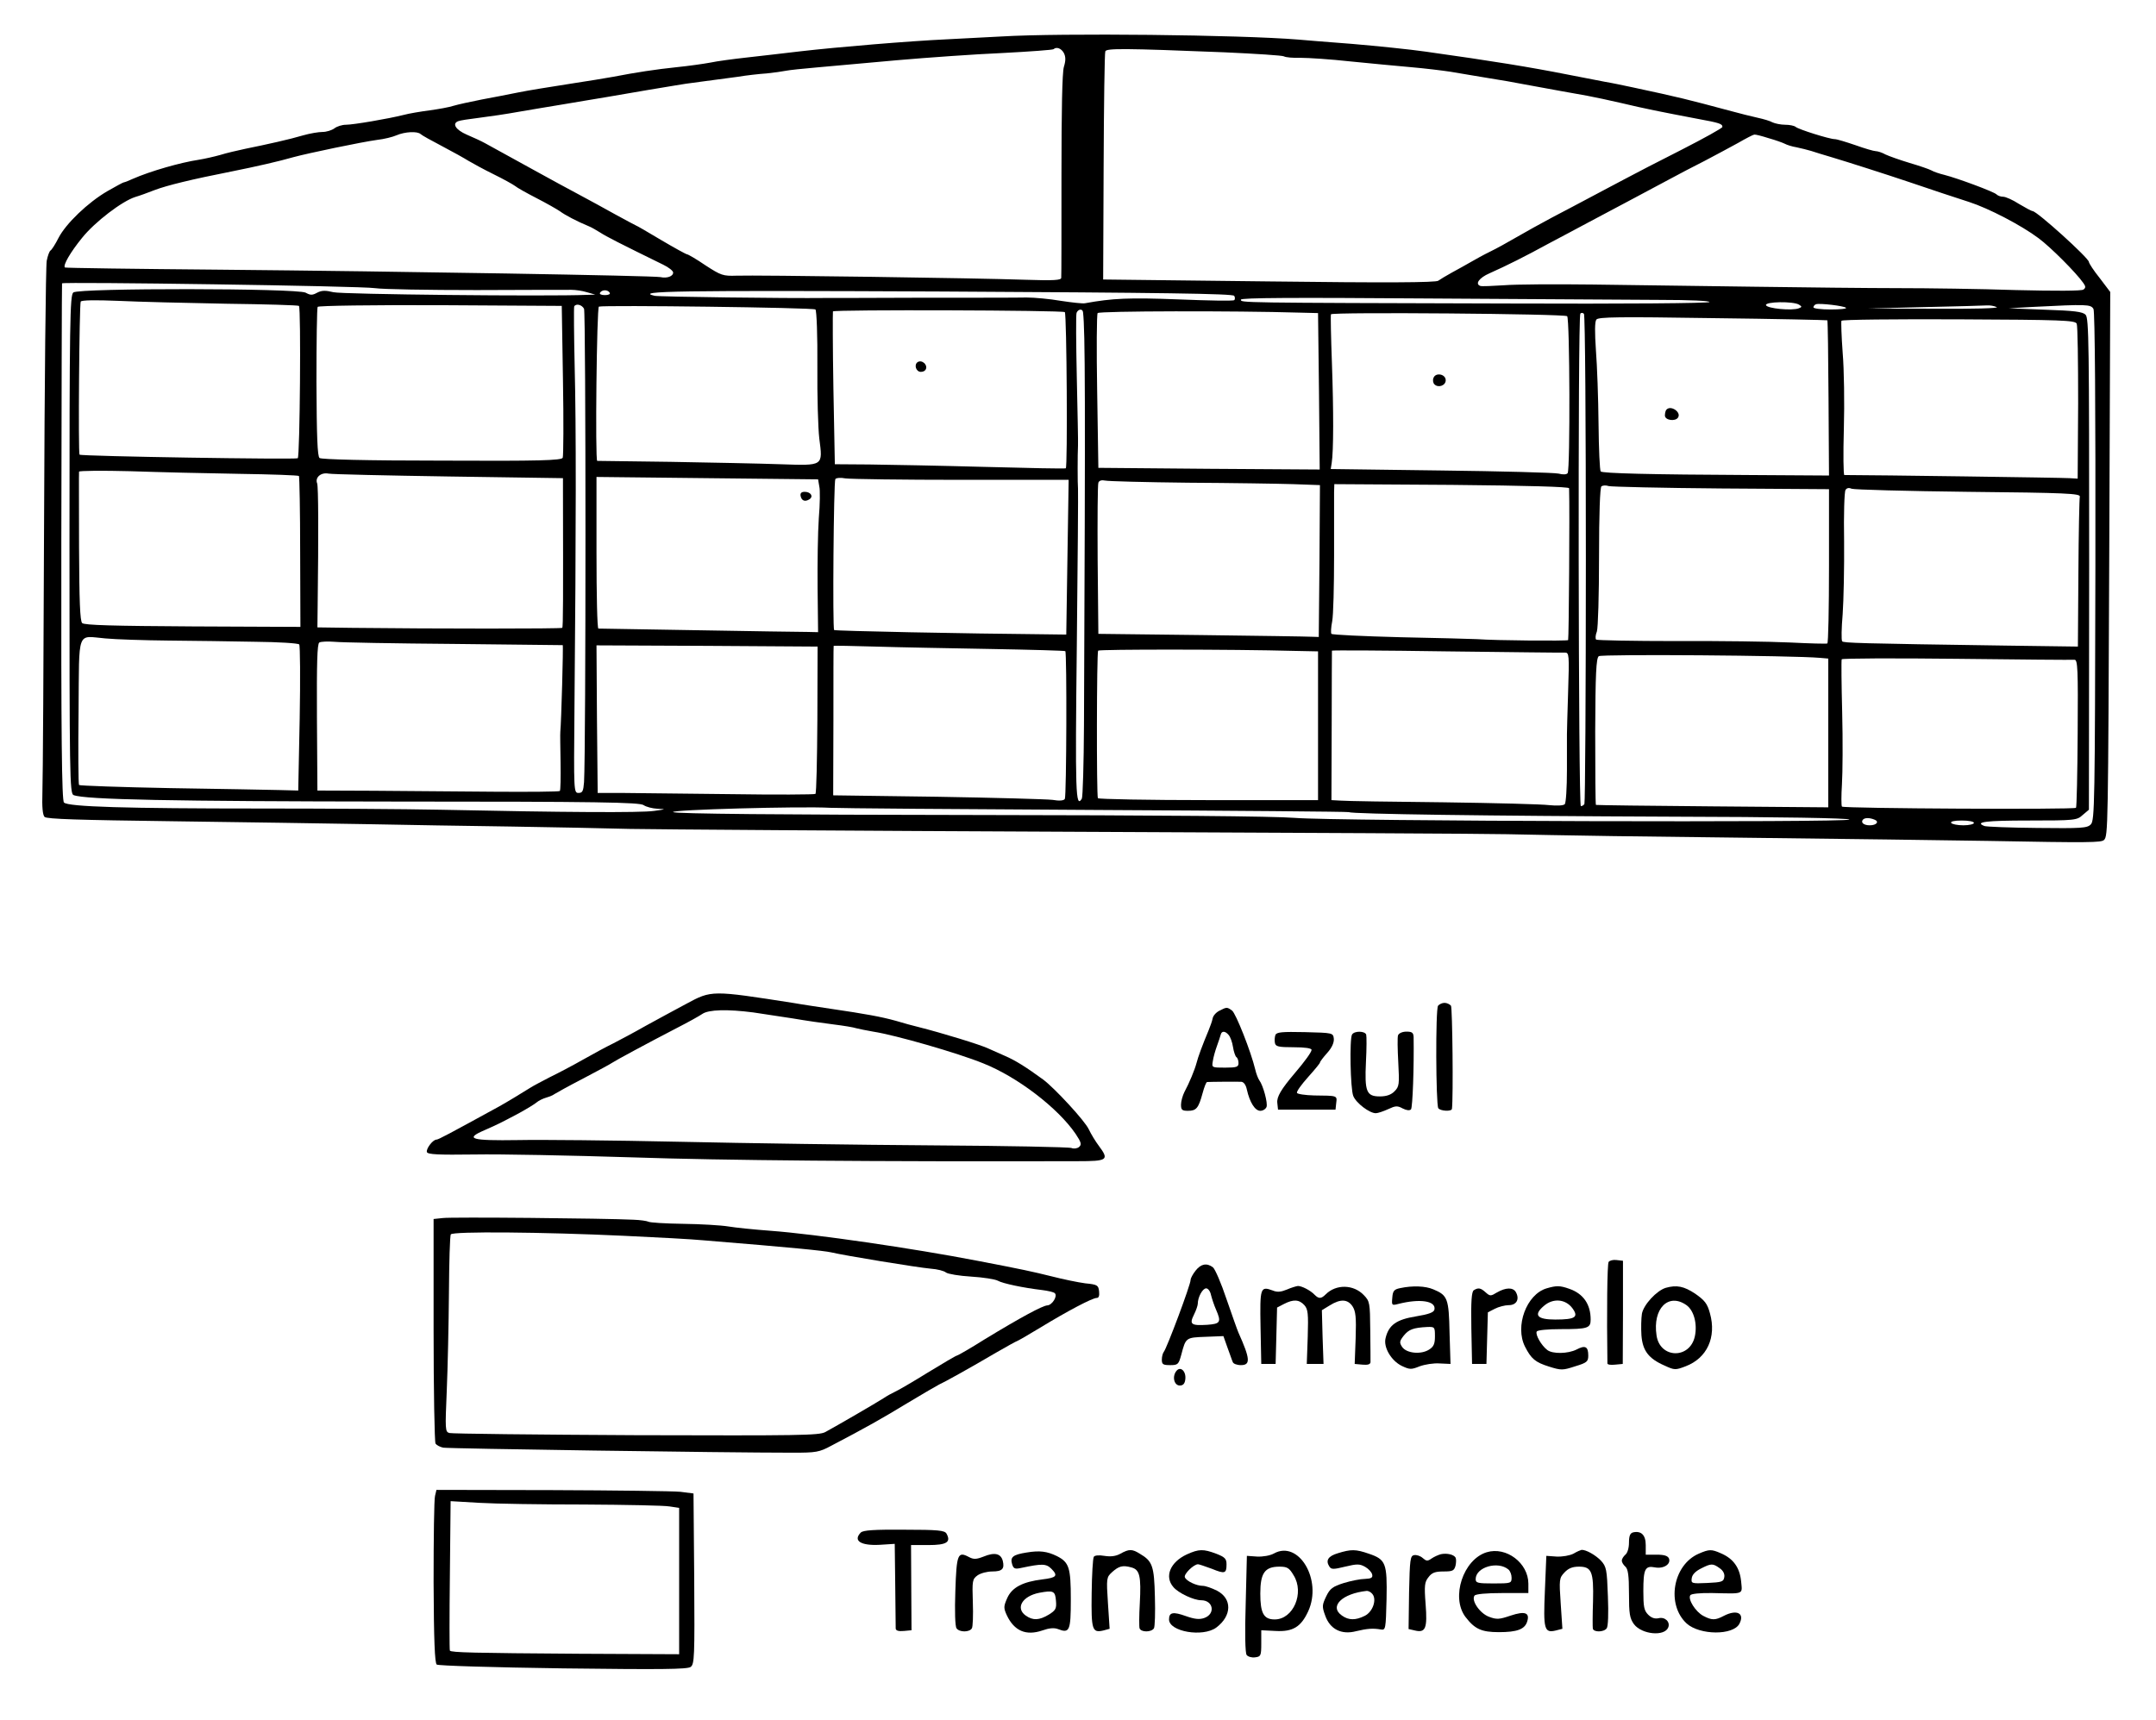 <?xml version="1.0" encoding="UTF-8"?>
<svg xmlns="http://www.w3.org/2000/svg" xmlns:xlink="http://www.w3.org/1999/xlink" width="376pt" height="300pt" viewBox="0 0 376 300" version="1.1">
<g id="surface1">
<path style=" stroke:none;fill-rule:nonzero;fill:rgb(0%,0%,0%);fill-opacity:1;" d="M 174.633 6.363 C 172 6.488 167.652 6.738 165.023 6.863 C 158.672 7.156 146.055 8.203 139.539 8.957 C 136.656 9.293 132.438 9.793 130.137 10.043 C 127.84 10.297 125.039 10.672 123.871 10.922 C 122.742 11.133 120.109 11.508 118.023 11.719 C 114.387 12.094 110.836 12.641 106.949 13.395 C 105.906 13.602 102.438 14.145 99.223 14.648 C 96.004 15.152 92.078 15.777 90.449 16.113 C 88.863 16.449 85.938 16.992 83.973 17.367 C 82.012 17.746 79.797 18.246 79.086 18.457 C 78.332 18.707 76.453 19.043 74.906 19.254 C 73.32 19.461 71.316 19.797 70.395 20.047 C 67.723 20.719 61.621 21.762 60.328 21.762 C 59.66 21.762 58.738 22.055 58.32 22.391 C 57.863 22.727 56.941 23.02 56.234 23.02 C 55.562 23.02 54.059 23.27 52.891 23.605 C 50.508 24.316 46.539 25.195 42.82 25.949 C 41.445 26.242 39.438 26.703 38.395 27.035 C 37.348 27.328 35.68 27.707 34.633 27.875 C 31.543 28.336 26.238 29.84 23.102 31.223 C 22.395 31.559 21.723 31.809 21.598 31.809 C 21.473 31.809 20.18 32.52 18.715 33.355 C 15.332 35.324 11.488 39.008 10.195 41.52 C 9.652 42.605 9.023 43.57 8.816 43.695 C 8.605 43.82 8.312 44.656 8.148 45.492 C 7.98 46.371 7.77 66.754 7.688 90.82 C 7.605 114.887 7.477 136.23 7.395 138.281 C 7.312 140.793 7.438 142.133 7.77 142.508 C 8.148 142.887 13.828 143.051 29.953 143.262 C 41.863 143.43 57.07 143.637 63.711 143.766 C 70.395 143.891 81.758 144.098 88.988 144.184 C 96.215 144.309 105.613 144.477 109.875 144.602 C 114.137 144.684 149.105 144.938 187.582 145.102 C 226.059 145.27 259.898 145.438 262.781 145.523 C 265.664 145.605 274.02 145.73 281.375 145.855 C 326.703 146.402 342.117 146.609 346.754 146.695 C 364.469 147.027 366.477 146.988 366.934 146.527 C 367.645 145.816 367.645 144.727 367.852 95.465 L 368.02 50.934 L 366.184 48.508 C 365.137 47.211 364.301 45.914 364.301 45.703 C 364.301 45.035 355.238 36.832 354.484 36.832 C 354.316 36.832 353.23 36.246 352.102 35.574 C 351.016 34.863 349.762 34.32 349.348 34.32 C 348.93 34.32 348.426 34.152 348.176 33.902 C 347.715 33.441 341.406 31.098 339.109 30.512 C 338.234 30.301 337.23 29.965 336.812 29.715 C 336.438 29.508 334.723 28.922 333.012 28.418 C 331.34 27.914 329.461 27.246 328.832 26.953 C 328.246 26.617 327.453 26.367 327.121 26.367 C 326.785 26.367 325.199 25.906 323.57 25.32 C 321.98 24.777 320.352 24.273 319.977 24.273 C 319.059 24.273 313.625 22.559 313.168 22.141 C 312.914 21.93 312.121 21.762 311.328 21.762 C 310.574 21.762 309.574 21.555 309.113 21.344 C 308.695 21.094 307.527 20.758 306.566 20.551 C 305.562 20.34 303.266 19.754 301.426 19.254 C 294.367 17.367 292.945 16.992 284.715 15.234 C 283.129 14.898 280.957 14.438 279.91 14.273 C 278.867 14.062 275.984 13.52 273.438 13.016 C 266.875 11.719 260.484 10.672 248.578 9 C 245.945 8.621 240.223 8.035 235.836 7.66 C 231.492 7.324 227.23 6.988 226.438 6.906 C 216.242 6.07 185.035 5.734 174.633 6.363 Z M 185.535 9.25 C 185.871 9.918 185.871 10.59 185.535 11.676 C 185.242 12.68 185.117 19.254 185.117 30.551 C 185.117 40.094 185.117 48.172 185.074 48.465 C 185.074 48.883 183.781 48.969 178.727 48.801 C 170.496 48.508 131.766 47.965 128.465 48.09 C 126.086 48.172 125.75 48.047 123.035 46.289 C 121.449 45.199 119.984 44.363 119.82 44.363 C 119.652 44.363 117.605 43.234 115.266 41.852 C 112.969 40.473 111.004 39.34 110.922 39.34 C 110.879 39.34 109.25 38.461 107.328 37.418 C 105.406 36.328 102.523 34.781 100.895 33.902 C 99.305 33.062 96.004 31.266 93.582 29.926 C 86.438 25.992 85.895 25.699 84.602 24.984 C 83.93 24.609 82.469 23.941 81.383 23.48 C 79.461 22.641 78.793 21.555 79.922 21.137 C 80.172 21.012 81.844 20.758 83.555 20.551 C 85.27 20.34 88.402 19.879 90.449 19.504 C 92.539 19.168 96.004 18.539 98.18 18.207 C 100.352 17.828 103.734 17.285 105.699 16.949 C 107.66 16.617 110.961 16.031 113.008 15.695 C 115.098 15.359 117.227 14.984 117.812 14.898 C 118.398 14.773 120.445 14.48 122.41 14.23 C 124.371 13.98 127.172 13.602 128.676 13.395 C 130.18 13.141 132.438 12.891 133.688 12.809 C 134.941 12.68 136.445 12.473 137.031 12.348 C 137.617 12.223 140.039 11.969 142.461 11.762 C 144.887 11.551 151.195 10.965 156.457 10.504 C 161.762 10.043 169.992 9.457 174.797 9.25 C 179.602 9 183.613 8.707 183.738 8.578 C 184.238 8.121 185.074 8.414 185.535 9.25 Z M 213.566 9.125 C 219 9.375 223.68 9.668 223.93 9.836 C 224.18 10.004 225.516 10.129 226.852 10.086 C 228.191 10.086 232.074 10.336 235.5 10.715 C 238.887 11.051 243.648 11.508 246.07 11.719 C 248.496 11.93 251.586 12.305 252.965 12.516 C 254.344 12.766 257.266 13.227 259.441 13.602 C 261.613 13.938 264.453 14.438 265.707 14.691 C 270.344 15.527 274.73 16.363 276.777 16.699 C 277.949 16.91 280.664 17.496 282.836 17.996 C 286.887 18.961 289.395 19.461 295.996 20.719 C 299.883 21.43 300.383 21.598 300.383 22.141 C 300.383 22.348 297.125 24.148 293.195 26.156 C 289.227 28.168 284.84 30.426 283.461 31.18 C 282.082 31.891 279.453 33.316 277.613 34.277 C 275.773 35.238 272.684 36.914 270.719 37.918 C 268.758 38.965 265.957 40.512 264.453 41.391 C 262.949 42.27 260.902 43.402 259.859 43.902 C 258.812 44.406 257.309 45.242 256.516 45.703 C 255.723 46.164 254.219 47 253.215 47.543 C 252.211 48.09 251.125 48.758 250.832 48.969 C 250.5 49.301 241.477 49.344 221.34 49.094 L 192.387 48.758 L 192.469 29.129 C 192.512 18.289 192.637 9.25 192.762 8.957 C 192.973 8.414 195.895 8.414 213.566 9.125 Z M 73.363 23.395 C 73.57 23.605 75.242 24.527 77.078 25.488 C 78.918 26.449 81.008 27.621 81.676 28.043 C 82.387 28.461 84.348 29.547 86.062 30.387 C 87.773 31.223 89.488 32.184 89.82 32.438 C 90.156 32.73 91.871 33.691 93.582 34.57 C 95.297 35.449 97.133 36.496 97.676 36.871 C 98.512 37.5 100.559 38.59 102.773 39.508 C 103.109 39.633 103.984 40.137 104.652 40.555 C 105.738 41.266 108.121 42.48 115.641 46.164 C 116.602 46.625 117.395 47.25 117.395 47.543 C 117.395 48.215 116.309 48.59 115.18 48.34 C 113.887 48.09 69.977 47.336 38.227 47.043 C 23.52 46.918 11.445 46.75 11.32 46.664 C 10.945 46.289 12.281 43.988 14.328 41.477 C 16.543 38.715 21.309 35.074 23.605 34.359 C 24.316 34.152 25.82 33.609 26.988 33.148 C 29.078 32.352 33.504 31.266 40.316 29.926 C 44.91 29.004 48.711 28.125 51.18 27.414 C 53.809 26.703 63.043 24.777 65.801 24.398 C 66.969 24.273 68.473 23.898 69.141 23.605 C 70.605 22.977 72.777 22.852 73.363 23.395 Z M 308.445 24.105 C 309.656 24.441 310.91 24.902 311.246 25.07 C 311.621 25.277 312.539 25.57 313.332 25.699 C 314.129 25.863 315.254 26.156 315.84 26.324 C 316.426 26.535 318.012 26.996 319.391 27.414 C 322.191 28.25 328.875 30.387 332.969 31.766 C 337.523 33.316 340.574 34.32 343.414 35.238 C 346.797 36.328 352.52 39.301 355.527 41.559 C 357.617 43.109 362.09 47.586 363.34 49.387 C 363.758 49.973 363.758 50.223 363.34 50.516 C 363.051 50.766 358.328 50.766 351.559 50.602 C 345.375 50.391 336.145 50.266 331.09 50.266 C 326.035 50.266 314.672 50.141 305.812 50.016 C 296.957 49.887 284.383 49.723 277.82 49.637 C 271.262 49.555 264.285 49.594 262.281 49.762 C 260.277 49.887 258.438 49.973 258.188 49.887 C 257.184 49.555 257.938 48.465 259.773 47.672 C 262.781 46.332 265.957 44.742 270.094 42.48 C 272.184 41.391 275.191 39.762 276.777 38.922 C 280.328 37.039 287.973 32.98 291.398 31.137 C 292.777 30.387 295.41 29.004 297.25 28.082 C 299.086 27.121 301.719 25.699 303.098 24.945 C 304.477 24.148 305.773 23.48 305.938 23.48 C 306.148 23.438 307.277 23.73 308.445 24.105 Z M 65.383 50.266 C 66.762 50.473 74.742 50.602 83.137 50.602 C 91.535 50.559 98.973 50.559 99.641 50.559 C 100.352 50.559 101.562 50.727 102.355 50.977 L 103.816 51.395 L 102.355 51.438 C 95.547 51.73 59.66 51.352 58.156 50.977 C 56.777 50.641 56.109 50.641 55.312 51.059 C 54.477 51.52 54.145 51.52 53.309 51.059 C 51.805 50.266 13.746 50.223 12.785 51.02 C 12.199 51.52 12.117 55.957 12.117 95.004 C 12.117 135.184 12.156 138.449 12.824 138.699 C 14.789 139.496 30.078 139.789 68.723 139.828 C 104.445 139.828 111.59 139.957 112.258 140.457 C 112.676 140.75 113.762 141.043 114.68 141.086 C 116.227 141.168 116.184 141.168 114.055 141.461 C 111.797 141.797 98.344 141.715 76.664 141.254 C 70.688 141.129 56.609 141.043 45.328 141.043 C 22.141 141.043 11.863 140.75 11.156 139.996 C 10.777 139.621 10.652 128.488 10.695 94.547 C 10.738 69.809 10.777 49.512 10.82 49.43 C 10.902 49.137 63.043 49.887 65.383 50.266 Z M 106.324 51.059 C 106.492 51.312 106.117 51.48 105.488 51.48 C 104.863 51.48 104.484 51.312 104.652 51.059 C 104.777 50.809 105.156 50.641 105.488 50.641 C 105.824 50.641 106.199 50.809 106.324 51.059 Z M 215.238 51.605 C 215.406 51.855 215.406 52.23 215.238 52.359 C 215.07 52.523 210.727 52.441 205.547 52.23 C 196.898 51.898 194.016 52.023 189.211 52.902 C 188.836 52.984 186.957 52.777 185.035 52.484 C 183.113 52.148 180.395 51.898 179.02 51.898 C 177.641 51.938 169.367 51.938 160.637 51.938 C 151.902 51.98 144.469 51.98 144.133 51.98 C 137.074 52.066 114.848 51.773 114.18 51.605 C 110.504 50.766 118.023 50.641 164.312 50.852 C 202.707 51.059 214.988 51.227 215.238 51.605 Z M 289.645 52.316 C 294.699 52.316 298.25 52.484 298.125 52.691 C 297.961 52.902 283.336 53.027 262.906 52.945 C 215.488 52.816 216.41 52.816 216.41 52.273 C 216.41 51.938 225.602 51.898 248.703 52.066 C 266.418 52.191 284.883 52.273 289.645 52.316 Z M 39.438 52.984 C 46.289 53.07 52.012 53.238 52.137 53.363 C 52.516 53.738 52.305 79.605 51.93 79.938 C 51.637 80.191 14.164 79.605 13.871 79.312 C 13.621 79.059 13.828 53.027 14.078 52.609 C 14.246 52.359 16.543 52.316 20.637 52.484 C 24.105 52.652 32.586 52.859 39.438 52.984 Z M 313.75 53.152 C 314.293 53.488 314.254 53.57 313.711 53.781 C 312.539 54.242 308.195 53.824 307.984 53.238 C 307.777 52.609 312.75 52.523 313.75 53.152 Z M 321.941 53.695 C 322.105 53.863 320.895 53.988 319.266 53.988 C 317.594 53.988 316.258 53.824 316.258 53.613 C 316.258 53.402 316.465 53.152 316.719 53.07 C 317.387 52.859 321.605 53.363 321.941 53.695 Z M 98.18 66.336 C 98.305 73.453 98.262 79.562 98.137 79.855 C 97.926 80.316 94.125 80.441 77.078 80.355 C 63.879 80.355 56.066 80.148 55.73 79.898 C 55.355 79.605 55.23 76.129 55.188 66.672 C 55.188 59.641 55.273 53.695 55.398 53.531 C 55.523 53.32 65.09 53.195 76.789 53.238 L 97.969 53.363 Z M 101.855 53.863 C 102.188 54.535 102.188 130.832 101.855 136.441 C 101.73 137.988 101.605 138.324 100.895 138.324 C 100.059 138.324 100.059 138.07 100.184 123.676 C 100.477 91.406 100.477 74.203 100.227 64.242 C 100.098 58.469 100.059 53.656 100.141 53.445 C 100.477 52.902 101.477 53.152 101.855 53.863 Z M 142.211 53.988 C 142.422 54.199 142.586 58.637 142.547 63.867 C 142.504 69.098 142.672 74.75 142.879 76.465 C 143.508 81.363 143.672 81.234 136.07 80.984 C 132.562 80.859 123.996 80.691 116.977 80.566 C 109.961 80.484 104.195 80.398 104.152 80.398 C 103.777 80.316 104.07 53.613 104.445 53.488 C 105.406 53.195 141.879 53.656 142.211 53.988 Z M 348.219 53.57 C 348.719 53.781 344.207 53.906 337.355 53.863 L 325.656 53.824 L 335.684 53.57 C 341.199 53.445 346.086 53.32 346.547 53.277 C 347.008 53.238 347.758 53.363 348.219 53.57 Z M 365.098 53.906 C 365.348 54.367 365.473 71.273 365.43 98.898 C 365.348 140.039 365.305 143.137 364.637 143.805 C 364.012 144.477 362.965 144.516 355.277 144.434 C 350.559 144.391 346.379 144.223 346.086 144.098 C 344.25 143.387 346.379 143.137 353.816 143.137 C 361.879 143.137 362.215 143.094 363.215 142.172 L 364.301 141.254 L 364.344 98.395 C 364.344 60.184 364.301 55.453 363.719 54.91 C 363.215 54.367 361.672 54.199 356.699 54.031 L 350.309 53.781 L 354.691 53.531 C 363.883 53.07 364.637 53.07 365.098 53.906 Z M 185.703 54.449 C 186.035 54.828 186.203 81.57 185.871 81.695 C 185.66 81.781 179.27 81.656 171.625 81.445 C 163.977 81.234 154.996 81.07 151.652 81.027 L 145.594 80.984 L 145.344 67.801 C 145.219 60.562 145.219 54.492 145.262 54.324 C 145.43 53.988 185.367 54.117 185.703 54.449 Z M 188.879 54.492 C 189.254 57.758 189.297 68.973 189.043 126.438 C 189.004 133.258 188.836 139.035 188.668 139.328 C 187.582 141.086 187.5 138.406 187.793 112.625 C 187.957 97.977 188.043 85.672 188 85.254 C 187.918 84.457 187.918 79.227 188 77.719 C 188.043 77.219 187.918 71.902 187.793 65.961 C 187.664 60.016 187.625 54.867 187.75 54.574 C 188.043 53.863 188.836 53.824 188.879 54.492 Z M 226.562 54.535 L 229.863 54.617 L 230.027 68.262 L 230.152 81.906 L 210.852 81.781 L 191.551 81.613 L 191.344 68.344 C 191.219 61.02 191.258 54.828 191.426 54.617 C 191.633 54.242 215.574 54.199 226.562 54.535 Z M 273.309 55.16 C 273.77 55.621 273.852 81.781 273.395 82.535 C 273.227 82.785 272.602 82.828 271.805 82.617 C 271.098 82.449 261.863 82.199 251.293 82.074 L 232.074 81.82 L 232.242 80.777 C 232.578 78.684 232.578 71.609 232.285 63.406 C 232.117 58.805 232.035 54.953 232.117 54.828 C 232.328 54.41 272.891 54.742 273.309 55.16 Z M 276.57 97.477 C 276.57 120.785 276.445 140.039 276.316 140.25 C 276.191 140.457 275.941 140.625 275.691 140.625 C 275.273 140.625 275.148 55.121 275.609 54.703 C 275.773 54.535 276.027 54.535 276.234 54.742 C 276.445 54.953 276.57 74.164 276.57 97.477 Z M 318.68 55.875 C 318.766 55.957 318.848 62.066 318.891 69.477 L 318.973 82.953 L 305.188 82.867 C 287.684 82.785 279.492 82.574 279.16 82.242 C 278.992 82.074 278.824 78.348 278.781 73.953 C 278.742 69.516 278.531 63.742 278.324 61.105 C 278.113 57.965 278.113 56.082 278.406 55.746 C 278.742 55.289 282.375 55.246 298.668 55.496 C 309.613 55.621 318.598 55.832 318.68 55.875 Z M 362.172 56.461 C 362.34 56.836 362.422 63.07 362.422 70.312 L 362.34 83.496 L 360.918 83.414 C 359.914 83.328 326.492 82.867 321.648 82.867 C 321.48 82.867 321.438 79.227 321.562 74.789 C 321.688 70.395 321.605 64.41 321.355 61.523 C 321.145 58.637 321.062 56.125 321.145 55.957 C 321.27 55.746 330.461 55.664 341.574 55.707 C 359.625 55.789 361.879 55.875 362.172 56.461 Z M 41.734 82.66 C 47.336 82.742 52.012 82.91 52.137 83.035 C 52.223 83.16 52.348 89.145 52.348 96.305 L 52.391 109.359 L 33.59 109.277 C 19.762 109.195 14.707 109.066 14.328 108.691 C 13.953 108.316 13.828 104.84 13.785 95.426 C 13.785 88.395 13.746 82.492 13.785 82.281 C 13.785 82.113 17.797 82.074 22.684 82.199 C 27.531 82.367 36.137 82.574 41.734 82.66 Z M 78.293 83.121 L 98.18 83.414 L 98.18 85.336 C 98.219 104.547 98.219 109.359 98.051 109.527 C 97.844 109.695 76.117 109.695 61.414 109.527 L 55.355 109.445 L 55.398 105.68 C 55.562 92.914 55.523 84.879 55.312 84.332 C 54.895 83.285 55.98 82.367 57.277 82.617 C 57.902 82.742 67.387 82.953 78.293 83.121 Z M 142.879 84.836 C 143.047 85.465 143.004 87.973 142.797 90.402 C 142.629 92.828 142.547 98.27 142.586 102.539 L 142.672 110.281 L 140.793 110.238 C 139.746 110.238 131.223 110.113 121.781 109.945 C 112.383 109.781 104.527 109.652 104.359 109.652 C 104.152 109.652 104.027 103.711 104.027 96.43 L 104.027 83.203 L 123.328 83.414 L 142.672 83.621 Z M 167.652 83.707 L 186.371 83.707 L 186.16 97.184 L 185.953 110.699 L 182.902 110.66 C 168.238 110.531 145.637 110.074 145.469 109.906 C 145.18 109.613 145.387 84.039 145.68 83.578 C 145.805 83.371 146.598 83.285 147.434 83.453 C 148.27 83.578 157.375 83.707 167.652 83.707 Z M 207.219 84.207 C 214.695 84.25 222.926 84.375 225.516 84.457 L 230.195 84.625 L 230.113 97.852 L 229.988 111.117 L 228.734 111.078 C 228.066 111.035 219.418 110.91 209.516 110.785 L 191.551 110.574 L 191.426 97.641 C 191.383 90.57 191.426 84.5 191.551 84.207 C 191.676 83.832 192.137 83.707 192.723 83.832 C 193.223 83.957 199.738 84.125 207.219 84.207 Z M 273.645 85.172 C 273.77 89.145 273.602 111.496 273.477 111.664 C 273.27 111.832 260.902 111.746 257.559 111.496 C 256.641 111.453 250.625 111.285 244.191 111.16 C 237.758 110.992 232.367 110.742 232.199 110.574 C 232.074 110.406 232.117 109.445 232.328 108.398 C 232.535 107.352 232.66 102.164 232.66 96.891 C 232.66 91.574 232.66 86.637 232.66 85.84 L 232.703 84.457 L 253.172 84.586 C 266.418 84.711 273.645 84.918 273.645 85.172 Z M 300.172 85.211 L 318.973 85.336 L 318.973 98.773 C 318.973 106.137 318.848 112.207 318.68 112.25 C 318.516 112.332 315.59 112.25 312.207 112.082 C 308.781 111.914 299.84 111.789 292.32 111.832 C 284.801 111.832 278.492 111.703 278.367 111.578 C 278.199 111.41 278.238 110.785 278.492 110.156 C 278.699 109.527 278.867 103.793 278.867 97.098 C 278.867 89.648 279.035 85.043 279.285 84.836 C 279.535 84.668 280.078 84.625 280.539 84.793 C 280.996 84.918 289.855 85.129 300.172 85.211 Z M 343.203 85.797 C 360.375 85.965 362.84 86.09 362.715 86.637 C 362.633 86.969 362.504 92.996 362.465 100.027 L 362.379 112.793 L 350.055 112.625 C 323.988 112.25 321.523 112.164 321.27 111.871 C 321.105 111.664 321.145 109.57 321.355 107.145 C 321.523 104.715 321.648 98.98 321.605 94.379 C 321.523 89.773 321.648 85.758 321.855 85.465 C 322.066 85.129 322.441 85.043 322.902 85.254 C 323.277 85.422 332.426 85.672 343.203 85.797 Z M 29.453 111.746 C 33.84 111.789 40.648 111.871 44.617 111.957 C 48.586 111.996 51.973 112.207 52.18 112.418 C 52.348 112.625 52.391 118.441 52.266 125.348 L 52.012 137.906 L 48.672 137.82 C 46.832 137.777 38.27 137.613 29.664 137.484 C 21.055 137.32 13.91 137.066 13.785 136.941 C 13.66 136.773 13.621 130.957 13.703 124.008 C 13.828 109.57 13.328 110.953 18.383 111.371 C 20.094 111.539 25.109 111.703 29.453 111.746 Z M 79.168 112.332 C 89.531 112.457 98.051 112.543 98.137 112.543 C 98.262 112.582 97.887 125.934 97.719 127.652 C 97.676 127.984 97.719 130.414 97.762 133.008 C 97.801 135.602 97.762 137.863 97.633 137.988 C 97.469 138.113 92.328 138.156 86.188 138.113 C 80.047 138.07 70.562 137.988 65.172 137.945 L 55.355 137.906 L 55.273 125.141 C 55.23 115.723 55.312 112.289 55.691 112.082 C 55.98 111.914 57.152 111.871 58.281 111.957 C 59.449 112.082 68.852 112.25 79.168 112.332 Z M 142.547 125.516 C 142.504 132.504 142.379 138.363 142.211 138.492 C 142.086 138.617 135.277 138.656 127.09 138.531 C 118.898 138.449 110.375 138.363 108.203 138.324 L 104.234 138.324 L 104.109 125.434 L 104.027 112.582 L 123.328 112.668 L 142.586 112.793 Z M 172.711 113.211 C 179.812 113.336 185.703 113.504 185.785 113.59 C 186.078 113.84 185.996 138.91 185.703 139.371 C 185.535 139.664 184.742 139.746 183.57 139.535 C 182.57 139.41 173.543 139.16 163.52 138.992 L 145.305 138.742 L 145.344 125.766 C 145.344 118.609 145.344 112.75 145.387 112.668 C 145.387 112.625 148.645 112.668 152.613 112.793 C 156.543 112.918 165.605 113.086 172.711 113.211 Z M 225.766 113.547 L 229.863 113.629 L 229.863 139.578 L 210.77 139.578 C 200.281 139.578 191.594 139.41 191.469 139.242 C 191.219 138.824 191.258 113.922 191.508 113.504 C 191.676 113.254 214.906 113.254 225.766 113.547 Z M 272.934 113.84 C 273.645 113.84 273.688 114.258 273.477 120.621 C 273.352 124.387 273.27 127.734 273.27 128.07 C 273.27 128.402 273.27 131.207 273.27 134.305 C 273.27 137.402 273.102 140.082 272.891 140.289 C 272.641 140.543 271.516 140.582 270.219 140.457 C 269.008 140.289 260.691 140.082 251.711 139.957 C 242.77 139.871 234.707 139.746 233.789 139.664 L 232.199 139.578 L 232.242 126.605 C 232.242 119.449 232.285 113.59 232.285 113.504 C 232.285 113.422 241.266 113.461 252.254 113.629 C 263.199 113.754 272.516 113.883 272.934 113.84 Z M 317.426 114.762 L 318.848 114.887 L 318.848 140.836 L 298.668 140.668 C 287.555 140.582 278.406 140.457 278.324 140.414 C 278.238 140.332 278.199 134.555 278.199 127.566 C 278.238 117.562 278.367 114.801 278.824 114.469 C 279.285 114.09 312.75 114.34 317.426 114.762 Z M 361.797 115.094 C 362.34 115.094 362.422 116.684 362.34 127.902 C 362.297 134.977 362.172 140.836 362.047 140.918 C 361.754 141.254 321.523 141.043 321.23 140.707 C 321.105 140.543 321.105 138.785 321.23 136.816 C 321.355 134.809 321.395 129.156 321.27 124.262 C 321.145 119.32 321.105 115.18 321.188 115.012 C 321.23 114.844 330.254 114.801 341.242 114.926 C 352.188 115.055 361.461 115.137 361.797 115.094 Z M 191.09 141.293 C 215.199 141.422 235.043 141.586 235.207 141.672 C 235.754 142.008 259.648 142.34 291.316 142.465 C 310.324 142.508 322.523 142.719 322.523 142.969 C 322.523 143.512 232.703 143.262 225.809 142.676 C 222.215 142.383 202.707 142.215 169.199 142.172 C 135.902 142.133 117.812 141.965 117.395 141.672 C 116.727 141.254 139.746 140.625 144.762 140.918 C 146.137 141 166.984 141.168 191.09 141.293 Z M 326.871 142.969 C 327.789 143.305 327.289 143.973 326.074 143.973 C 325.031 143.973 324.445 143.473 324.906 142.969 C 325.238 142.633 326.035 142.633 326.871 142.969 Z M 344.25 143.555 C 344.25 143.766 343.414 143.973 342.41 143.973 C 341.367 143.973 340.406 143.766 340.281 143.555 C 340.113 143.305 340.824 143.137 342.117 143.137 C 343.289 143.137 344.25 143.305 344.25 143.555 Z M 344.25 143.555 "/>
<path style=" stroke:none;fill-rule:nonzero;fill:rgb(0%,0%,0%);fill-opacity:1;" d="M 160.051 63.156 C 159.34 63.617 159.758 64.871 160.594 64.871 C 161.512 64.871 161.848 64.035 161.219 63.363 C 160.844 63.031 160.426 62.945 160.051 63.156 Z M 160.051 63.156 "/>
<path style=" stroke:none;fill-rule:nonzero;fill:rgb(0%,0%,0%);fill-opacity:1;" d="M 250 65.918 C 249.832 66.293 249.914 66.797 250.164 67.047 C 250.832 67.719 252.129 67.258 252.129 66.336 C 252.129 65.25 250.375 64.914 250 65.918 Z M 250 65.918 "/>
<path style=" stroke:none;fill-rule:nonzero;fill:rgb(0%,0%,0%);fill-opacity:1;" d="M 290.648 71.441 C 290.48 71.566 290.355 72.07 290.355 72.488 C 290.355 73.324 292.195 73.578 292.652 72.824 C 293.238 71.902 291.398 70.648 290.648 71.441 Z M 290.648 71.441 "/>
<path style=" stroke:none;fill-rule:nonzero;fill:rgb(0%,0%,0%);fill-opacity:1;" d="M 139.621 86.508 C 139.789 87.348 140.375 87.598 141.168 87.094 C 141.918 86.594 141.375 85.797 140.332 85.797 C 139.746 85.797 139.539 86.051 139.621 86.508 Z M 139.621 86.508 "/>
<path style=" stroke:none;fill-rule:nonzero;fill:rgb(0%,0%,0%);fill-opacity:1;" d="M 119.691 175.113 C 117.855 176.074 114.68 177.832 112.59 178.961 C 110.543 180.133 107.996 181.473 106.949 182.016 C 105.906 182.52 103.566 183.773 101.73 184.82 C 99.891 185.867 97.258 187.25 95.879 187.918 C 94.5 188.629 92.996 189.426 92.539 189.719 C 90.867 190.766 88.316 192.312 87.105 192.984 C 78.25 197.836 76.453 198.801 76.117 198.801 C 75.492 198.801 74.281 200.391 74.449 200.977 C 74.613 201.395 76.41 201.48 82.762 201.395 C 87.23 201.312 99.598 201.562 110.293 201.898 C 126.254 202.441 152.113 202.652 187.918 202.566 C 193.18 202.566 193.473 202.359 191.633 199.887 C 191.09 199.176 190.297 197.879 189.879 197 C 189.211 195.535 183.949 189.844 181.941 188.336 C 178.891 186.117 177.098 184.988 175.258 184.195 C 174.129 183.691 172.793 183.105 172.332 182.895 C 170.914 182.227 164.355 180.219 160.219 179.172 C 159.297 178.961 157.504 178.461 156.25 178.082 C 153.699 177.371 150.941 176.871 144.969 175.992 C 142.797 175.656 139.871 175.238 138.492 174.984 C 124.039 172.727 124.121 172.727 119.691 175.113 Z M 131.391 176.617 C 133.02 176.871 136.113 177.328 138.285 177.664 C 140.457 178.043 143.672 178.5 145.387 178.711 C 147.098 178.922 148.895 179.215 149.355 179.379 C 149.816 179.508 151.152 179.758 152.281 179.965 C 156.125 180.551 167.027 183.691 171.457 185.492 C 177.473 187.875 184.531 193.316 187.582 197.797 C 188.586 199.301 188.668 199.68 188.168 200.098 C 187.875 200.348 187.246 200.434 186.871 200.266 C 186.453 200.098 175.594 199.887 162.723 199.805 C 149.855 199.723 129.93 199.43 118.441 199.176 C 106.949 198.926 94.336 198.801 90.367 198.883 C 82.137 199.008 80.965 198.676 84.477 197.168 C 86.941 196.078 87.191 195.953 90.574 194.156 C 91.871 193.441 93.246 192.605 93.582 192.312 C 93.918 192.02 94.668 191.645 95.254 191.477 C 95.84 191.309 96.508 191.016 96.715 190.848 C 96.965 190.68 99.223 189.426 101.73 188.129 C 104.277 186.789 106.535 185.574 106.742 185.406 C 107.203 185.074 113.008 181.934 118.105 179.297 C 119.984 178.336 121.949 177.246 122.492 176.871 C 123.578 176.117 126.879 176.031 131.391 176.617 Z M 131.391 176.617 "/>
<path style=" stroke:none;fill-rule:nonzero;fill:rgb(0%,0%,0%);fill-opacity:1;" d="M 250.793 175.445 C 250.332 176.074 250.414 192.605 250.832 193.316 C 251.168 193.82 253.133 193.945 253.215 193.441 C 253.465 191.434 253.297 175.863 253.047 175.445 C 252.84 175.195 252.336 174.945 251.922 174.945 C 251.504 174.945 251 175.195 250.793 175.445 Z M 250.793 175.445 "/>
<path style=" stroke:none;fill-rule:nonzero;fill:rgb(0%,0%,0%);fill-opacity:1;" d="M 212.648 176.324 C 212.062 176.617 211.562 177.203 211.48 177.664 C 211.395 178.125 211.062 179.047 210.77 179.758 C 209.684 182.352 208.93 184.402 208.68 185.406 C 208.348 186.664 207.387 188.965 206.551 190.512 C 206.258 191.098 205.965 192.105 205.965 192.691 C 205.965 193.609 206.133 193.777 207.176 193.777 C 208.637 193.777 209.016 193.316 209.723 190.723 C 210.016 189.633 210.352 188.754 210.52 188.754 C 211.02 188.715 215.781 188.672 216.492 188.715 C 216.91 188.754 217.285 189.258 217.453 190.094 C 217.953 192.312 218.875 193.777 219.793 193.777 C 220.254 193.777 220.711 193.484 220.879 193.109 C 221.129 192.438 220.293 189.34 219.625 188.461 C 219.418 188.168 219.082 187.332 218.914 186.578 C 218.164 183.441 215.531 176.785 214.863 176.285 C 213.984 175.656 213.945 175.656 212.648 176.324 Z M 214.277 180.551 C 214.57 180.887 214.906 181.809 215.031 182.645 C 215.156 183.48 215.449 184.277 215.613 184.402 C 215.824 184.527 215.992 184.988 215.992 185.449 C 215.992 186.117 215.699 186.246 213.652 186.246 C 211.312 186.246 211.312 186.246 211.52 185.074 C 211.605 184.445 211.938 183.273 212.23 182.477 C 212.523 181.684 212.816 180.762 212.898 180.469 C 213.066 179.801 213.691 179.84 214.277 180.551 Z M 214.277 180.551 "/>
<path style=" stroke:none;fill-rule:nonzero;fill:rgb(0%,0%,0%);fill-opacity:1;" d="M 222.426 180.551 C 222.301 180.887 222.258 181.516 222.34 181.934 C 222.465 182.562 222.926 182.688 225.602 182.688 C 227.562 182.688 228.734 182.855 228.734 183.148 C 228.734 183.523 227.562 185.156 225.809 187.207 C 223.426 190.012 222.633 191.352 222.758 192.398 L 222.883 193.57 L 232.91 193.57 L 233.035 192.398 C 233.203 191.098 233.246 191.141 229.191 191.098 C 227.605 191.059 226.227 190.848 226.184 190.641 C 226.102 190.387 226.98 189.176 228.105 187.918 C 229.234 186.664 230.195 185.492 230.195 185.367 C 230.195 185.199 230.781 184.445 231.449 183.691 C 232.285 182.77 232.66 181.891 232.617 181.223 C 232.492 180.176 232.492 180.176 227.562 180.051 C 223.555 179.965 222.633 180.051 222.426 180.551 Z M 222.426 180.551 "/>
<path style=" stroke:none;fill-rule:nonzero;fill:rgb(0%,0%,0%);fill-opacity:1;" d="M 235.793 180.469 C 235.336 181.223 235.5 189.926 236.004 191.184 C 236.504 192.438 238.844 194.195 239.93 194.195 C 240.305 194.195 241.266 193.863 242.102 193.484 C 243.355 192.898 243.691 192.855 244.609 193.359 C 245.277 193.695 245.82 193.777 246.07 193.527 C 246.363 193.234 246.613 186.035 246.531 180.887 C 246.488 180.133 246.238 179.965 245.277 179.965 C 244.609 179.965 243.98 180.219 243.816 180.594 C 243.691 180.93 243.73 183.062 243.855 185.324 C 244.066 189.176 244.023 189.551 243.188 190.387 C 242.605 190.973 241.809 191.266 240.641 191.266 C 238.301 191.266 237.965 190.43 238.219 185.238 C 238.344 182.895 238.344 180.762 238.258 180.469 C 238.008 179.84 236.211 179.801 235.793 180.469 Z M 235.793 180.469 "/>
<path style=" stroke:none;fill-rule:nonzero;fill:rgb(0%,0%,0%);fill-opacity:1;" d="M 77.207 212.484 L 75.617 212.652 L 75.617 231.988 C 75.617 242.621 75.785 251.535 75.953 251.828 C 76.117 252.078 76.703 252.414 77.289 252.539 C 78.207 252.707 126.086 253.418 138.285 253.418 C 142.297 253.418 142.879 253.336 144.969 252.203 C 150.816 249.148 153.867 247.434 158.336 244.711 C 160.969 243.121 163.434 241.699 163.77 241.531 C 164.562 241.195 169.16 238.645 173.711 235.965 C 175.594 234.879 177.262 233.957 177.348 233.957 C 177.43 233.957 179.27 232.91 181.398 231.613 C 186.203 228.684 190.508 226.422 191.258 226.422 C 191.633 226.422 191.762 226.047 191.676 225.25 C 191.551 224.203 191.383 224.078 189.254 223.871 C 188 223.703 185.367 223.16 183.406 222.656 C 180.02 221.82 178.516 221.484 170.453 219.938 C 159.172 217.758 142.211 215.289 134.355 214.703 C 131.559 214.496 128.258 214.16 127.004 213.949 C 125.75 213.742 122.199 213.531 119.109 213.492 C 116.016 213.449 113.301 213.281 113.051 213.113 C 112.801 212.988 111.672 212.82 110.504 212.777 C 105.445 212.527 78.586 212.277 77.207 212.484 Z M 108.832 215.582 C 114.348 215.836 120.652 216.168 122.828 216.379 C 138.199 217.633 143.672 218.18 144.969 218.473 C 147.227 219.016 159.969 221.109 162.309 221.316 C 163.477 221.402 164.645 221.695 164.98 221.988 C 165.316 222.238 167.277 222.574 169.367 222.699 C 171.457 222.824 173.543 223.16 174.004 223.41 C 174.883 223.91 178.516 224.664 181.734 225.043 C 182.777 225.168 183.781 225.418 183.949 225.586 C 184.492 226.09 183.488 227.68 182.652 227.719 C 181.816 227.762 178.016 229.812 171.75 233.621 C 169.242 235.211 167.027 236.469 166.902 236.469 C 166.734 236.469 164.48 237.809 161.805 239.438 C 159.172 241.07 156.582 242.578 156.082 242.789 C 155.621 242.996 154.703 243.5 154.078 243.918 C 152.863 244.711 145.93 248.73 143.926 249.82 C 142.797 250.406 139.496 250.445 110.922 250.363 C 93.457 250.277 78.836 250.113 78.375 249.984 C 77.625 249.777 77.625 249.398 77.914 242.578 C 78.082 238.645 78.25 230.984 78.293 225.586 C 78.332 220.188 78.457 215.543 78.625 215.332 C 78.961 214.789 94.543 214.914 108.832 215.582 Z M 108.832 215.582 "/>
<path style=" stroke:none;fill-rule:nonzero;fill:rgb(0%,0%,0%);fill-opacity:1;" d="M 280.539 220.145 C 280.289 220.523 280.203 228.977 280.328 237.848 C 280.328 238.059 280.914 238.141 281.664 238.059 L 283.004 237.934 L 283.043 228.934 L 283.043 219.938 L 281.918 219.809 C 281.332 219.727 280.703 219.895 280.539 220.145 Z M 280.539 220.145 "/>
<path style=" stroke:none;fill-rule:nonzero;fill:rgb(0%,0%,0%);fill-opacity:1;" d="M 208.512 221.652 C 208.012 222.281 207.637 222.992 207.637 223.285 C 207.637 224.121 203.5 235.172 202.957 235.84 C 202.789 236.051 202.621 236.637 202.621 237.18 C 202.621 238.016 202.832 238.141 204.086 238.141 C 205.422 238.141 205.547 238.016 206.008 236.344 C 206.801 233.328 206.801 233.328 210.227 233.203 L 213.359 233.078 L 214.07 235.086 C 214.488 236.176 214.863 237.348 214.988 237.598 C 215.07 237.891 215.699 238.141 216.41 238.141 C 218.121 238.141 218.039 237.055 215.992 232.492 C 215.781 232.031 214.863 229.395 213.902 226.633 C 212.984 223.871 211.898 221.359 211.52 221.066 C 210.434 220.27 209.434 220.48 208.512 221.652 Z M 211.188 225.879 C 211.355 226.547 211.73 227.68 212.062 228.434 C 213.023 230.648 212.859 230.941 210.52 231.109 C 207.719 231.277 207.387 231.027 208.219 229.352 C 208.598 228.598 208.891 227.719 208.891 227.426 C 208.891 226.297 209.723 224.75 210.352 224.75 C 210.684 224.75 211.062 225.25 211.188 225.879 Z M 211.188 225.879 "/>
<path style=" stroke:none;fill-rule:nonzero;fill:rgb(0%,0%,0%);fill-opacity:1;" d="M 224.43 224.957 C 223.426 225.375 222.758 225.461 221.965 225.125 C 219.793 224.332 219.711 224.582 219.836 231.527 L 219.961 237.934 L 222.465 237.934 L 222.594 233.035 L 222.719 228.098 L 223.93 227.469 C 225.559 226.633 226.562 226.676 227.48 227.68 C 228.105 228.391 228.191 229.145 228.066 233.203 L 227.898 237.934 L 230.82 237.934 L 230.656 233.246 L 230.531 228.559 L 231.91 227.719 C 233.789 226.547 235.043 226.633 235.879 227.887 C 236.422 228.727 236.547 229.77 236.422 233.453 L 236.254 237.934 L 237.633 238.059 C 238.508 238.141 238.969 238.016 239.012 237.641 C 239.012 237.348 239.012 234.836 238.969 232.074 C 238.926 227.262 238.887 227.008 237.84 225.922 C 236.043 224.039 232.996 223.996 231.199 225.797 C 230.406 226.59 229.988 226.59 229.277 225.879 C 228.523 225.082 227.02 224.332 226.352 224.332 C 226.059 224.371 225.184 224.625 224.43 224.957 Z M 224.43 224.957 "/>
<path style=" stroke:none;fill-rule:nonzero;fill:rgb(0%,0%,0%);fill-opacity:1;" d="M 244.191 224.707 C 243.148 224.918 242.895 225.168 242.812 226.383 C 242.688 227.719 242.73 227.762 243.855 227.469 C 247.617 226.508 250.457 226.926 250.164 228.434 C 250.082 228.934 249.203 229.27 246.906 229.645 C 243.523 230.191 242.188 231.152 241.645 233.414 C 241.227 235.004 242.605 237.348 244.441 238.266 C 245.863 238.938 246.113 238.938 247.574 238.352 C 248.496 238.016 250.039 237.766 251.086 237.848 L 252.965 237.934 L 252.797 232.492 C 252.672 226.508 252.465 225.961 249.957 224.918 C 248.578 224.332 246.363 224.246 244.191 224.707 Z M 250.25 233.121 C 250.25 234.418 250.039 234.918 249.246 235.422 C 247.824 236.344 245.277 236.09 244.523 234.961 C 244.023 234.207 244.066 233.957 244.816 232.992 C 245.695 231.906 246.488 231.613 248.91 231.488 C 250.207 231.445 250.25 231.488 250.25 233.121 Z M 250.25 233.121 "/>
<path style=" stroke:none;fill-rule:nonzero;fill:rgb(0%,0%,0%);fill-opacity:1;" d="M 269.719 224.75 C 266.207 225.797 264.16 231.363 265.957 234.918 C 267.043 237.055 267.754 237.641 270.137 238.395 C 272.266 239.062 272.516 239.062 274.688 238.352 C 276.777 237.723 276.988 237.516 276.988 236.469 C 276.988 234.879 276.445 234.625 274.941 235.422 C 273.438 236.176 270.762 236.215 269.844 235.504 C 268.797 234.711 267.711 232.785 268.004 232.281 C 268.129 232.031 269.926 231.863 272.184 231.863 C 276.902 231.863 277.406 231.695 277.406 230.191 C 277.406 227.512 276.109 225.668 273.688 224.832 C 272.059 224.246 271.43 224.246 269.719 224.75 Z M 274.23 228.223 C 275.355 229.77 274.73 230.191 271.223 230.191 C 268.047 230.191 267.379 229.395 269.258 227.805 C 270.844 226.422 273.02 226.59 274.23 228.223 Z M 274.23 228.223 "/>
<path style=" stroke:none;fill-rule:nonzero;fill:rgb(0%,0%,0%);fill-opacity:1;" d="M 290.48 224.664 C 288.895 225.168 286.637 227.594 286.344 229.184 C 286.219 229.98 286.18 231.695 286.262 232.953 C 286.469 235.629 287.516 237.012 290.312 238.227 C 292.027 239.02 292.195 239.02 293.949 238.352 C 297.707 236.93 299.379 233.285 298.211 229.102 C 297.75 227.387 297.289 226.84 295.621 225.668 C 293.656 224.371 292.402 224.121 290.48 224.664 Z M 294.117 227.68 C 295.41 228.598 296.039 230.941 295.578 233.121 C 294.699 237.137 289.477 237.012 288.895 232.953 C 288.184 228.266 290.98 225.461 294.117 227.68 Z M 294.117 227.68 "/>
<path style=" stroke:none;fill-rule:nonzero;fill:rgb(0%,0%,0%);fill-opacity:1;" d="M 257.016 225.082 C 256.641 225.375 256.516 226.969 256.598 231.695 L 256.723 237.934 L 259.23 237.934 L 259.355 233.453 L 259.48 228.934 L 260.691 228.305 C 261.363 227.973 262.449 227.68 263.117 227.68 C 264.496 227.68 265.039 226.633 264.371 225.418 C 263.867 224.539 262.613 224.582 261.07 225.461 C 259.984 226.129 259.859 226.129 259.105 225.461 C 258.227 224.664 257.812 224.582 257.016 225.082 Z M 257.016 225.082 "/>
<path style=" stroke:none;fill-rule:nonzero;fill:rgb(0%,0%,0%);fill-opacity:1;" d="M 205.172 239.145 C 204.375 240.109 204.754 241.699 205.754 241.699 C 206.34 241.699 206.633 241.363 206.715 240.609 C 206.883 239.23 205.883 238.266 205.172 239.145 Z M 205.172 239.145 "/>
<path style=" stroke:none;fill-rule:nonzero;fill:rgb(0%,0%,0%);fill-opacity:1;" d="M 75.867 260.953 C 75.703 261.539 75.617 268.316 75.617 276.02 C 75.66 286.23 75.828 290.082 76.16 290.375 C 76.453 290.582 85.98 290.875 98.18 291.043 C 115.266 291.254 119.859 291.211 120.445 290.793 C 121.113 290.289 121.156 289.078 121.07 275.391 L 120.945 260.531 L 118.648 260.238 C 117.395 260.113 107.285 259.988 96.258 259.945 L 76.117 259.906 Z M 101.855 262.457 C 109.125 262.5 115.852 262.625 116.77 262.793 L 118.441 263.043 L 118.441 288.574 L 100.895 288.492 C 82.594 288.363 78.711 288.281 78.457 287.945 C 78.375 287.82 78.375 281.918 78.457 274.805 L 78.586 261.871 L 83.598 262.164 C 86.355 262.332 94.543 262.457 101.855 262.457 Z M 101.855 262.457 "/>
<path style=" stroke:none;fill-rule:nonzero;fill:rgb(0%,0%,0%);fill-opacity:1;" d="M 150.109 267.355 C 148.73 268.777 150.109 269.656 153.406 269.488 L 156.039 269.32 L 156.125 276.438 C 156.164 280.328 156.207 283.805 156.207 284.098 C 156.25 284.473 156.707 284.598 157.629 284.516 L 158.965 284.391 L 158.922 276.938 L 158.883 269.531 L 161.891 269.531 C 165.105 269.531 165.898 269.027 165.062 267.523 C 164.73 266.977 163.645 266.852 157.668 266.852 C 152.406 266.812 150.523 266.938 150.109 267.355 Z M 150.109 267.355 "/>
<path style=" stroke:none;fill-rule:nonzero;fill:rgb(0%,0%,0%);fill-opacity:1;" d="M 284.84 267.312 C 284.297 267.438 284.09 267.898 284.09 269.113 C 284.09 269.992 283.84 270.914 283.461 271.207 C 283.129 271.5 282.836 271.957 282.836 272.25 C 282.836 272.543 283.129 273.004 283.461 273.297 C 283.922 273.715 284.09 274.805 284.09 277.984 C 284.09 281.543 284.215 282.297 284.965 283.344 C 286.344 285.141 290.312 285.52 290.941 283.887 C 291.316 282.926 290.355 282.004 289.227 282.297 C 288.602 282.422 288.016 282.254 287.43 281.668 C 286.723 280.957 286.594 280.289 286.594 277.566 C 286.594 273.715 286.887 273.09 288.602 273.422 C 290.105 273.715 291.441 272.879 291.066 271.875 C 290.855 271.414 290.273 271.207 288.895 271.207 L 287.012 271.207 L 287.012 269.531 C 287.012 267.773 286.219 267.02 284.84 267.312 Z M 284.84 267.312 "/>
<path style=" stroke:none;fill-rule:nonzero;fill:rgb(0%,0%,0%);fill-opacity:1;" d="M 179.059 270.828 C 176.637 271.207 176.137 271.625 176.512 272.879 C 176.762 273.676 177.012 273.758 178.141 273.508 C 181.734 272.754 182.445 272.754 183.363 273.676 C 184.574 274.887 184.238 275.223 181.816 275.516 C 178.391 275.934 176.512 276.898 175.676 278.738 C 175.008 280.246 175.008 280.496 175.594 281.793 C 176.887 284.516 178.934 285.395 181.773 284.43 C 182.945 284.012 183.82 283.93 184.492 284.18 C 186.539 284.977 186.746 284.516 186.746 278.988 C 186.746 273.465 186.453 272.543 184.324 271.457 C 182.609 270.621 181.316 270.453 179.059 270.828 Z M 184.156 279.242 C 184.281 280.621 184.113 280.914 182.902 281.668 C 181.23 282.672 180.145 282.715 178.891 281.836 C 177.055 280.539 178.266 278.445 181.23 277.859 C 183.695 277.398 184.031 277.523 184.156 279.242 Z M 184.156 279.242 "/>
<path style=" stroke:none;fill-rule:nonzero;fill:rgb(0%,0%,0%);fill-opacity:1;" d="M 195.395 271.039 C 194.559 271.5 193.684 271.582 192.594 271.414 C 191.633 271.246 190.883 271.332 190.758 271.582 C 190.59 271.832 190.422 274.68 190.383 277.945 C 190.297 284.348 190.465 284.891 192.43 284.43 L 193.516 284.137 L 193.223 279.66 C 192.93 275.309 192.973 275.141 193.934 274.262 C 195.102 273.215 195.77 273.004 197.273 273.422 C 198.777 273.801 199.031 274.93 198.777 279.742 C 198.652 281.836 198.652 283.805 198.738 284.055 C 198.988 284.766 200.785 284.766 201.242 284.055 C 201.41 283.805 201.496 281.293 201.41 278.531 C 201.285 273.172 200.992 272.336 198.777 271.039 C 197.441 270.199 196.898 270.199 195.395 271.039 Z M 195.395 271.039 "/>
<path style=" stroke:none;fill-rule:nonzero;fill:rgb(0%,0%,0%);fill-opacity:1;" d="M 206.969 271.164 C 204.086 272.504 203.039 275.016 204.629 276.855 C 205.504 277.902 208.18 279.156 209.473 279.156 C 211.605 279.156 212.023 281.543 210.016 282.254 C 209.18 282.547 208.348 282.465 206.801 281.918 C 204.586 281.125 203.875 281.25 203.875 282.504 C 203.875 284.641 209.766 285.645 212.105 283.93 C 214.863 281.879 214.906 278.863 212.23 277.484 C 211.312 277.023 210.227 276.645 209.766 276.645 C 208.637 276.645 206.883 275.809 206.633 275.141 C 206.426 274.594 208.18 272.879 208.93 272.879 C 209.141 272.879 210.184 273.258 211.355 273.676 C 213.609 274.594 213.902 274.512 213.902 272.879 C 213.902 271.918 213.609 271.625 212.105 271.039 C 209.852 270.199 209.098 270.199 206.969 271.164 Z M 206.969 271.164 "/>
<path style=" stroke:none;fill-rule:nonzero;fill:rgb(0%,0%,0%);fill-opacity:1;" d="M 222.176 270.996 C 221.504 271.371 220.254 271.582 219.25 271.539 L 217.453 271.414 L 217.246 279.785 C 217.078 284.891 217.16 288.363 217.41 288.699 C 217.621 288.992 218.289 289.203 218.875 289.117 C 219.875 288.992 219.961 288.867 219.961 286.691 L 219.961 284.391 L 222.465 284.516 C 225.477 284.684 226.895 283.805 228.148 281.082 C 230.656 275.602 226.477 268.609 222.176 270.996 Z M 225.602 274.805 C 227.523 277.859 225.559 282.504 222.301 282.504 C 220.379 282.504 219.793 281.418 219.793 277.984 C 219.793 274.387 220.586 273.297 223.137 273.297 C 224.473 273.297 224.848 273.508 225.602 274.805 Z M 225.602 274.805 "/>
<path style=" stroke:none;fill-rule:nonzero;fill:rgb(0%,0%,0%);fill-opacity:1;" d="M 233.328 270.953 C 231.617 271.457 231.156 272.211 231.824 273.258 C 232.16 273.801 232.535 273.801 234.582 273.297 C 236.672 272.797 237.129 272.797 238.09 273.34 C 238.676 273.676 239.219 274.262 239.305 274.68 C 239.43 275.223 239.137 275.391 238.051 275.434 C 237.297 275.434 235.625 275.766 234.375 276.145 C 232.41 276.773 231.949 277.105 231.281 278.488 C 230.57 279.996 230.531 280.246 231.113 281.836 C 231.949 284.223 233.957 285.227 236.504 284.555 C 238.426 284.098 239.43 284.012 240.848 284.262 C 241.645 284.391 241.684 284.137 241.809 278.988 C 241.934 272.672 241.684 272.043 238.719 271.039 C 236.422 270.242 235.625 270.242 233.328 270.953 Z M 239.344 278.07 C 240.137 279.031 239.43 281.168 238.008 281.879 C 236.422 282.672 235.207 282.672 234.039 281.836 C 231.742 280.246 234.039 277.984 238.383 277.523 C 238.633 277.523 239.094 277.734 239.344 278.07 Z M 239.344 278.07 "/>
<path style=" stroke:none;fill-rule:nonzero;fill:rgb(0%,0%,0%);fill-opacity:1;" d="M 259.273 270.785 C 255.18 272.043 253.008 278.613 255.555 282.047 C 257.184 284.18 258.355 284.723 261.402 284.723 C 264.578 284.723 265.914 284.223 266.332 282.883 C 266.836 281.332 265.957 281 263.449 281.836 C 261.488 282.504 261.027 282.547 259.691 282.047 C 258.102 281.461 256.559 279.242 257.141 278.363 C 257.309 278.07 259.23 277.902 261.988 277.902 L 266.543 277.902 L 266.543 276.27 C 266.543 272.672 262.699 269.742 259.273 270.785 Z M 263.074 273.801 C 263.367 274.051 263.617 274.68 263.617 275.223 C 263.617 276.188 263.492 276.227 260.484 276.227 C 257.727 276.227 257.352 276.145 257.352 275.473 C 257.352 273.383 261.238 272.25 263.074 273.801 Z M 263.074 273.801 "/>
<path style=" stroke:none;fill-rule:nonzero;fill:rgb(0%,0%,0%);fill-opacity:1;" d="M 274.395 271.039 C 273.727 271.371 272.477 271.582 271.473 271.539 L 269.676 271.414 L 269.426 277.484 C 269.133 284.223 269.301 284.934 271.348 284.43 L 272.477 284.137 L 272.184 279.742 C 271.891 275.516 271.93 275.266 272.852 274.301 C 273.52 273.59 274.23 273.297 275.355 273.297 C 277.57 273.297 277.949 274.137 277.82 279.324 C 277.738 281.625 277.738 283.805 277.781 284.055 C 277.82 284.766 279.703 284.766 280.203 284.055 C 280.453 283.762 280.539 281.461 280.414 278.488 C 280.246 273.801 280.16 273.297 279.199 272.25 C 278.281 271.289 276.609 270.328 275.816 270.367 C 275.648 270.41 275.023 270.66 274.395 271.039 Z M 274.395 271.039 "/>
<path style=" stroke:none;fill-rule:nonzero;fill:rgb(0%,0%,0%);fill-opacity:1;" d="M 296.246 271.039 C 291.734 273.004 290.562 279.91 294.156 283.219 C 296.457 285.27 302.262 285.309 303.348 283.258 C 304.309 281.418 302.891 280.707 300.633 281.879 C 299.129 282.672 298.543 282.672 297.039 281.879 C 295.703 281.168 294.324 278.988 294.785 278.277 C 294.949 278.027 296.496 277.859 298.668 277.902 C 304.309 278.027 303.852 278.195 303.641 275.809 C 303.391 273.422 302.262 271.875 300.09 270.953 C 298.461 270.242 298.086 270.242 296.246 271.039 Z M 299.883 273.551 C 300.508 273.969 300.801 274.555 300.715 275.098 C 300.59 275.934 300.297 276.02 297.75 276.145 C 294.992 276.27 294.91 276.227 295.035 275.309 C 295.117 274.68 295.703 274.094 296.621 273.633 C 298.418 272.711 298.711 272.711 299.883 273.551 Z M 299.883 273.551 "/>
<path style=" stroke:none;fill-rule:nonzero;fill:rgb(0%,0%,0%);fill-opacity:1;" d="M 171.539 271.539 C 170.246 272.043 169.785 272.043 168.992 271.625 C 167.027 270.578 166.82 271.078 166.609 277.566 C 166.484 281 166.566 283.762 166.82 284.055 C 167.32 284.766 169.074 284.766 169.492 284.055 C 169.66 283.805 169.742 281.754 169.66 279.535 C 169.535 275.727 169.574 275.473 170.496 274.805 C 171.039 274.43 172.168 274.137 173.043 274.137 C 174.797 274.137 175.215 273.676 174.883 272.293 C 174.547 270.996 173.461 270.746 171.539 271.539 Z M 171.539 271.539 "/>
<path style=" stroke:none;fill-rule:nonzero;fill:rgb(0%,0%,0%);fill-opacity:1;" d="M 251.293 271.121 C 250.832 271.246 250.082 271.582 249.664 271.875 C 248.953 272.379 248.746 272.336 248.117 271.793 C 247.699 271.414 247.031 271.207 246.613 271.289 C 245.945 271.414 245.863 272 245.738 277.777 L 245.652 284.18 L 246.738 284.43 C 248.621 284.891 248.953 284.055 248.621 279.828 C 248.367 276.562 248.453 275.977 249.121 275.141 C 249.707 274.344 250.289 274.137 251.754 274.137 C 253.34 274.137 253.59 274.008 253.84 273.129 C 253.969 272.543 253.969 271.918 253.84 271.707 C 253.508 271.164 252.336 270.914 251.293 271.121 Z M 251.293 271.121 "/>
</g>
</svg>
